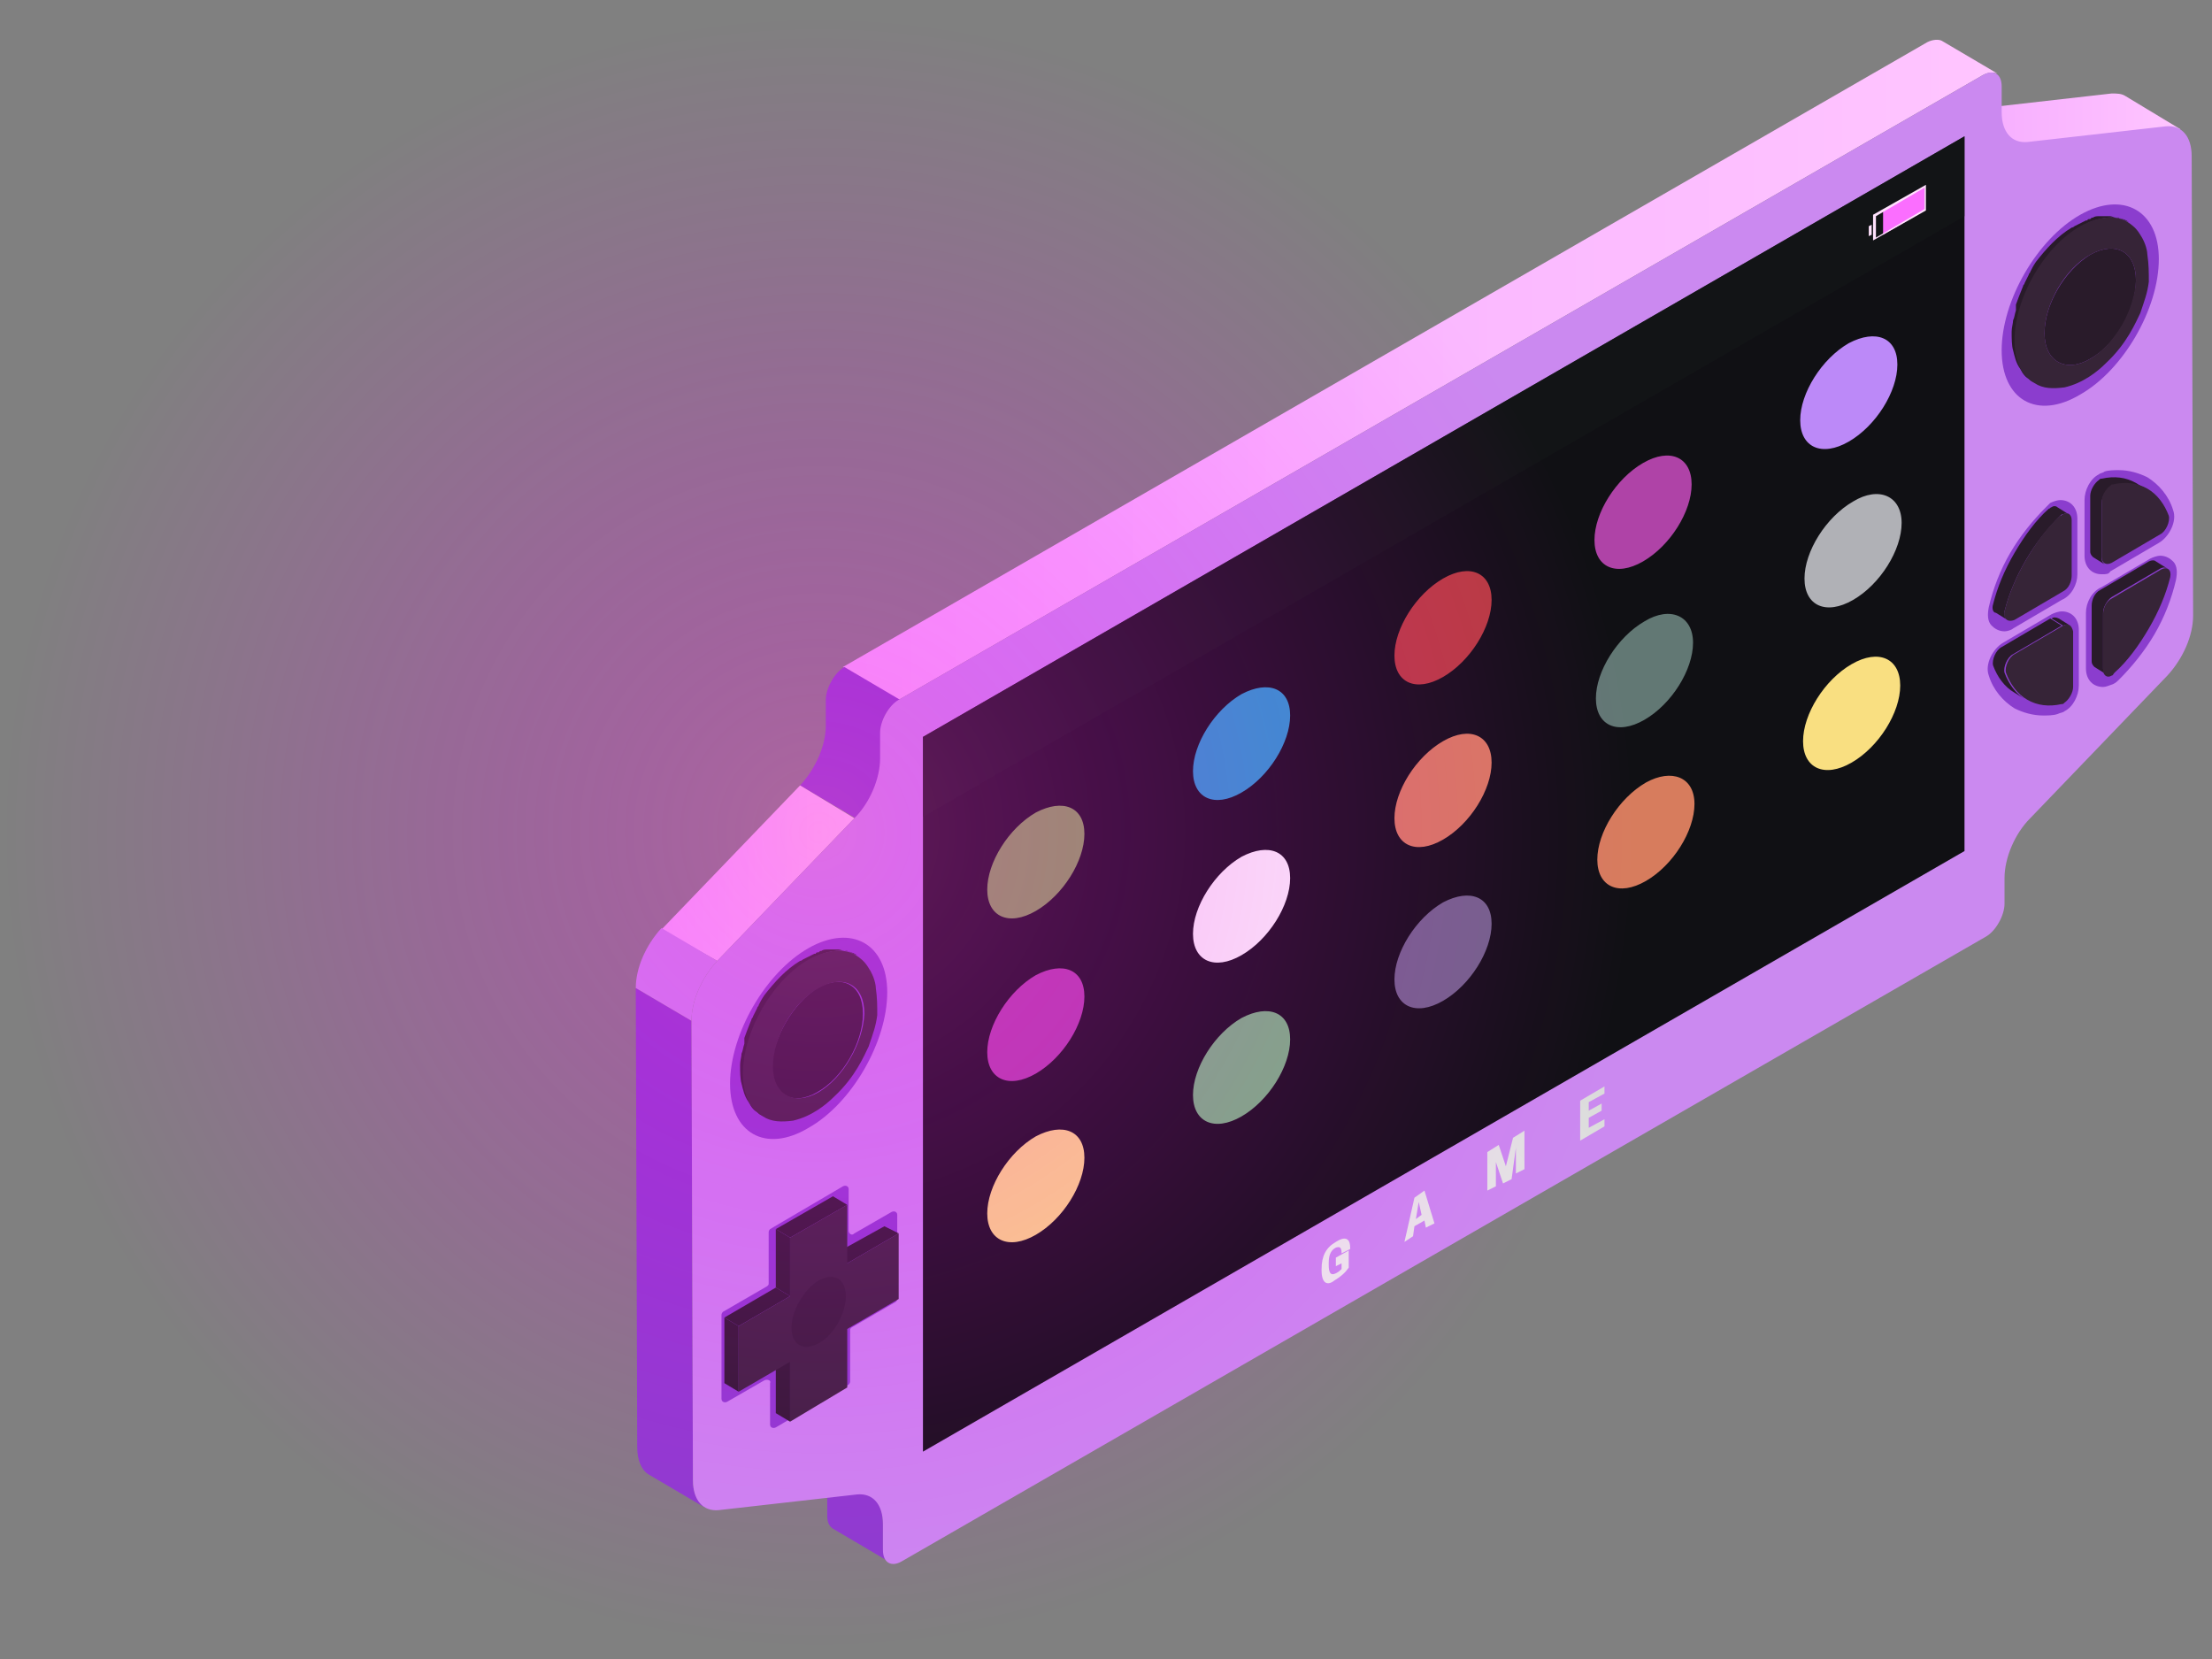 <svg width="80" height="60" viewBox="0 0 80 60" fill="none" xmlns="http://www.w3.org/2000/svg">
<rect x="0" y="0" width="80" height="60" fill="#808080" stroke="none"/>
<path d="M76.888 3.485C76.733 3.381 76.578 3.381 76.371 3.381L71.359 3.949C71.153 3.949 70.998 3.949 70.843 3.846L72.548 5.858C72.703 5.961 72.858 5.961 73.064 5.961L78.852 4.671L76.888 3.485Z" fill="url(#paint0_linear_242_8529)"/>
<path d="M31.933 56.009V55.081C31.933 54.616 31.778 54.255 31.468 54.1L29.453 52.913C29.712 53.068 29.866 53.429 29.918 53.894V54.822C29.918 55.029 29.97 55.184 30.125 55.287L32.14 56.474C32.037 56.37 31.933 56.216 31.933 56.009Z" fill="#8B3DCE"/>
<path d="M70.222 1.472C70.119 1.421 69.912 1.421 69.706 1.524L30.487 24.123L32.502 25.31L71.721 2.711C71.928 2.607 72.083 2.607 72.238 2.659L70.222 1.472Z" fill="url(#paint1_linear_242_8529)"/>
<path d="M32.553 25.31L30.538 24.123C30.177 24.329 29.866 24.897 29.866 25.31V26.238C29.866 26.961 29.505 27.786 28.936 28.405L30.952 29.592C31.52 29.024 31.882 28.147 31.882 27.425V26.496C31.83 26.032 32.14 25.516 32.553 25.31Z" fill="#8B3DCE"/>
<path d="M25.061 53.532L25.009 36.919L22.994 35.732L23.046 52.346C23.046 52.81 23.201 53.171 23.459 53.326L25.474 54.513C25.216 54.306 25.061 53.997 25.061 53.532Z" fill="#8B3DCE"/>
<path d="M25.939 34.752L23.924 33.617L28.936 28.405L30.9 29.592L25.939 34.752Z" fill="url(#paint2_linear_242_8529)"/>
<path d="M71.721 2.711C72.083 2.504 72.393 2.659 72.393 3.123V4.052C72.393 4.774 72.754 5.187 73.323 5.136L78.335 4.568C78.903 4.516 79.265 4.929 79.265 5.652L79.317 22.265C79.317 22.988 78.955 23.813 78.387 24.432L73.426 29.592C72.858 30.16 72.496 31.037 72.496 31.759V32.688C72.496 33.1 72.186 33.668 71.824 33.874L32.605 56.473C32.243 56.68 31.933 56.525 31.933 56.061V55.132C31.933 54.41 31.572 53.997 31.003 54.048L25.991 54.616C25.423 54.668 25.061 54.255 25.061 53.532L25.009 36.919C25.009 36.196 25.371 35.371 25.939 34.752L30.9 29.592C31.468 29.024 31.83 28.147 31.83 27.425V26.496C31.83 26.084 32.14 25.516 32.502 25.309L71.721 2.711Z" fill="#CB89F0"/>
<path d="M25.009 36.919L22.994 35.732C22.994 35.01 23.356 34.184 23.924 33.565L25.939 34.752C25.371 35.371 25.009 36.196 25.009 36.919Z" fill="#CB89F0"/>
<path d="M33.38 26.651V52.501L71.049 30.779V4.929L33.38 26.651Z" fill="#101014"/>
<path opacity="0.7" d="M33.38 26.651V29.541L71.049 7.819V4.929L33.38 26.651Z" fill="#131617"/>
<path d="M68.104 7.613V8.49L69.602 7.613V6.735L68.104 7.613Z" fill="#FB6EFF"/>
<path d="M67.691 8.128V8.49L67.587 8.541V8.18L67.691 8.128ZM69.654 6.684V7.612L67.742 8.696V7.767L69.654 6.684ZM69.602 6.787L67.846 7.819V8.593L69.602 7.561V6.787Z" fill="#FFE1FD"/>
<path d="M39.219 30.16C39.219 31.14 38.444 32.378 37.462 32.946C36.48 33.514 35.705 33.152 35.705 32.172C35.705 31.192 36.48 29.953 37.462 29.386C38.444 28.87 39.219 29.18 39.219 30.16Z" fill="#82A951"/>
<path d="M46.66 25.877C46.66 26.858 45.885 28.096 44.903 28.663C43.921 29.231 43.146 28.87 43.146 27.89C43.146 26.909 43.921 25.671 44.903 25.103C45.885 24.587 46.66 24.897 46.66 25.877Z" fill="#259ECB"/>
<path d="M53.946 21.698C53.946 22.678 53.171 23.917 52.189 24.484C51.207 25.052 50.432 24.691 50.432 23.71C50.432 22.73 51.207 21.492 52.189 20.924C53.171 20.357 53.946 20.718 53.946 21.698Z" fill="#B73D3D"/>
<path d="M61.283 29.076C61.283 30.056 60.508 31.295 59.526 31.862C58.544 32.43 57.769 32.069 57.769 31.088C57.769 30.108 58.544 28.87 59.526 28.302C60.456 27.786 61.283 28.096 61.283 29.076Z" fill="#D77C5D"/>
<path d="M68.724 24.794C68.724 25.774 67.949 27.012 66.967 27.58C65.985 28.148 65.21 27.786 65.21 26.806C65.21 25.826 65.985 24.587 66.967 24.02C67.949 23.452 68.724 23.814 68.724 24.794Z" fill="#F9DF81"/>
<path d="M61.18 17.519C61.18 18.499 60.405 19.737 59.423 20.305C58.441 20.872 57.666 20.511 57.666 19.531C57.666 18.551 58.441 17.312 59.423 16.745C60.405 16.177 61.18 16.538 61.18 17.519Z" fill="#AF43A7"/>
<path d="M39.219 36.042C39.219 37.022 38.444 38.26 37.462 38.828C36.48 39.395 35.705 39.034 35.705 38.054C35.705 37.074 36.48 35.835 37.462 35.268C38.444 34.752 39.219 35.061 39.219 36.042Z" fill="#AF43A7"/>
<path d="M46.66 31.759C46.66 32.74 45.885 33.978 44.903 34.545C43.921 35.113 43.146 34.752 43.146 33.772C43.146 32.791 43.921 31.553 44.903 30.985C45.885 30.469 46.66 30.779 46.66 31.759Z" fill="#F9F9F8"/>
<path d="M53.946 27.58C53.946 28.56 53.171 29.799 52.189 30.366C51.207 30.934 50.432 30.573 50.432 29.592C50.432 28.612 51.207 27.373 52.189 26.806C53.171 26.238 53.946 26.6 53.946 27.58Z" fill="#D77C5D"/>
<path d="M39.219 41.872C39.219 42.852 38.444 44.091 37.462 44.658C36.48 45.226 35.705 44.864 35.705 43.884C35.705 42.904 36.48 41.666 37.462 41.098C38.444 40.582 39.219 40.892 39.219 41.872Z" fill="#F9DF81"/>
<path d="M46.66 37.59C46.66 38.57 45.885 39.808 44.903 40.376C43.921 40.943 43.146 40.582 43.146 39.602C43.146 38.621 43.921 37.383 44.903 36.816C45.885 36.3 46.66 36.609 46.66 37.59Z" fill="#74B87C"/>
<path d="M53.946 33.41C53.946 34.391 53.171 35.629 52.189 36.197C51.207 36.764 50.432 36.403 50.432 35.423C50.432 34.442 51.207 33.204 52.189 32.636C53.171 32.12 53.946 32.43 53.946 33.41Z" fill="#706588"/>
<path d="M61.231 23.246C61.231 24.226 60.456 25.465 59.475 26.032C58.493 26.6 57.718 26.238 57.718 25.258C57.718 24.278 58.493 23.04 59.475 22.472C60.405 21.904 61.231 22.266 61.231 23.246Z" fill="#627874"/>
<path d="M68.775 18.912C68.775 19.892 68.001 21.131 67.019 21.698C66.037 22.266 65.262 21.904 65.262 20.924C65.262 19.944 66.037 18.706 67.019 18.138C67.949 17.57 68.775 17.932 68.775 18.912Z" fill="#B0B1B6"/>
<path d="M68.621 13.185C68.621 14.165 67.846 15.403 66.864 15.971C65.882 16.538 65.107 16.177 65.107 15.197C65.107 14.217 65.882 12.978 66.864 12.411C67.846 11.895 68.621 12.204 68.621 13.185Z" fill="#BC89F8"/>
<path d="M75.235 7.767C73.684 8.644 72.393 10.863 72.393 12.669C72.393 14.475 73.684 15.197 75.235 14.268C76.785 13.391 78.077 11.172 78.077 9.367C78.077 7.612 76.785 6.89 75.235 7.767Z" fill="#8B3DCE"/>
<path d="M75.596 9.212C76.526 8.696 77.25 9.109 77.25 10.141C77.25 11.172 76.526 12.462 75.596 12.978C74.718 13.494 73.943 13.082 73.943 12.05C73.943 11.018 74.666 9.779 75.596 9.212Z" fill="#291B2A"/>
<path d="M76.836 7.973C76.785 7.922 76.681 7.922 76.63 7.87H76.578H76.526C76.475 7.87 76.371 7.819 76.32 7.819C76.268 7.819 76.268 7.819 76.216 7.819C76.165 7.819 76.113 7.819 76.061 7.819C76.01 7.819 76.01 7.819 75.958 7.819C75.906 7.819 75.906 7.819 75.906 7.819C75.855 7.819 75.751 7.819 75.7 7.87C75.648 7.87 75.648 7.87 75.596 7.922C75.545 7.922 75.493 7.922 75.493 7.973H75.441C75.338 8.025 75.235 8.077 75.028 8.18C74.976 8.231 74.925 8.231 74.925 8.231C74.408 8.541 73.995 9.005 73.633 9.47C73.529 9.624 73.478 9.728 73.426 9.831C73.426 9.882 73.374 9.882 73.374 9.934C73.323 10.037 73.271 10.14 73.219 10.244C73.219 10.295 73.168 10.295 73.168 10.347C73.064 10.605 72.961 10.863 72.909 11.018C72.909 11.069 72.909 11.069 72.909 11.121C72.909 11.172 72.909 11.172 72.909 11.224C72.858 11.379 72.858 11.482 72.806 11.585C72.806 11.688 72.754 11.843 72.754 11.998C72.754 12.204 72.754 12.514 72.806 12.669C72.858 12.875 72.909 13.133 73.064 13.339C73.168 13.546 73.271 13.649 73.374 13.7C73.426 13.752 73.478 13.804 73.529 13.804L73.633 13.855C73.219 13.597 72.961 13.081 72.909 12.307C72.909 10.811 73.995 8.954 75.286 8.18C75.958 7.819 76.578 7.767 76.991 8.025L76.836 7.973Z" fill="#291B2A"/>
<path d="M77.663 9.212C77.663 9.109 77.612 8.799 77.405 8.489C77.25 8.232 77.095 8.128 76.94 8.025C76.526 7.767 75.906 7.819 75.234 8.18C73.891 8.954 72.858 10.811 72.858 12.308C72.858 13.082 73.116 13.598 73.581 13.855C73.891 14.062 74.253 14.062 74.666 14.01C75.338 13.855 75.855 13.443 76.165 13.133C76.94 12.411 77.25 11.637 77.405 11.327C77.56 10.863 77.663 10.605 77.715 10.192C77.715 9.831 77.715 9.573 77.663 9.212ZM75.596 12.978C74.718 13.494 73.943 13.082 73.943 12.05C73.943 11.018 74.666 9.728 75.596 9.212C76.526 8.696 77.25 9.109 77.25 10.141C77.198 11.224 76.475 12.462 75.596 12.978Z" fill="#362437"/>
<path d="M29.246 34.287C27.696 35.164 26.404 37.383 26.404 39.189C26.404 40.995 27.696 41.717 29.246 40.788C30.797 39.911 32.088 37.693 32.088 35.887C32.088 34.133 30.797 33.41 29.246 34.287Z" fill="#8B3DCE"/>
<path d="M29.556 35.732C30.486 35.216 31.21 35.629 31.21 36.661C31.21 37.693 30.486 38.983 29.556 39.499C28.678 40.015 27.903 39.602 27.903 38.57C27.954 37.538 28.678 36.3 29.556 35.732Z" fill="#291B2A"/>
<path d="M30.848 34.494C30.797 34.442 30.693 34.442 30.642 34.391H30.59H30.538C30.486 34.391 30.383 34.339 30.331 34.339C30.28 34.339 30.28 34.339 30.228 34.339C30.176 34.339 30.125 34.339 30.073 34.339C30.021 34.339 30.021 34.339 29.97 34.339C29.918 34.339 29.918 34.339 29.918 34.339C29.866 34.339 29.763 34.339 29.711 34.391C29.66 34.391 29.66 34.391 29.608 34.442C29.556 34.442 29.505 34.442 29.505 34.494H29.453C29.35 34.545 29.246 34.597 29.04 34.7C28.988 34.752 28.936 34.752 28.936 34.752C28.42 35.061 28.006 35.526 27.645 35.99C27.541 36.145 27.489 36.248 27.438 36.351C27.438 36.403 27.386 36.403 27.386 36.454C27.334 36.557 27.283 36.661 27.231 36.764C27.231 36.816 27.18 36.816 27.18 36.867C27.076 37.125 26.973 37.383 26.921 37.538C26.921 37.589 26.921 37.589 26.921 37.641C26.921 37.693 26.921 37.693 26.921 37.744C26.869 37.899 26.869 38.002 26.818 38.105C26.818 38.209 26.766 38.363 26.766 38.518C26.766 38.724 26.766 39.034 26.818 39.189C26.869 39.395 26.921 39.653 27.076 39.86C27.179 40.066 27.283 40.169 27.386 40.221C27.438 40.272 27.489 40.324 27.541 40.324L27.645 40.376C27.231 40.118 26.973 39.602 26.921 38.828C26.921 37.331 28.006 35.474 29.298 34.7C29.97 34.339 30.59 34.287 31.003 34.545L30.848 34.494Z" fill="#291B2A"/>
<path d="M31.675 35.732C31.675 35.629 31.623 35.319 31.416 35.01C31.262 34.752 31.107 34.649 30.951 34.545C30.538 34.287 29.918 34.339 29.246 34.7C27.903 35.474 26.869 37.332 26.869 38.828C26.869 39.602 27.128 40.118 27.593 40.376C27.903 40.582 28.265 40.582 28.678 40.531C29.35 40.376 29.866 39.963 30.176 39.653C30.951 38.931 31.262 38.157 31.416 37.847C31.572 37.383 31.675 37.125 31.727 36.712C31.727 36.351 31.727 36.093 31.675 35.732ZM29.608 39.499C28.73 40.014 27.954 39.602 27.954 38.57C27.954 37.538 28.678 36.248 29.608 35.732C30.538 35.216 31.262 35.629 31.262 36.661C31.21 37.744 30.486 38.983 29.608 39.499Z" fill="#362437"/>
<path d="M27.645 49.921L26.301 50.695C26.198 50.747 26.094 50.695 26.094 50.592V47.548C26.094 47.496 26.146 47.444 26.146 47.444L27.748 46.516C27.8 46.464 27.8 46.464 27.8 46.413V44.555C27.8 44.504 27.851 44.452 27.851 44.452L30.487 42.904C30.59 42.852 30.693 42.904 30.693 43.007V44.504C30.693 44.607 30.797 44.71 30.9 44.607L32.243 43.833C32.347 43.781 32.45 43.833 32.45 43.936V46.98C32.45 47.032 32.398 47.083 32.398 47.083L30.797 48.012C30.745 48.064 30.745 48.064 30.745 48.115V49.973C30.745 50.024 30.693 50.076 30.693 50.076L28.058 51.624C27.955 51.675 27.851 51.624 27.851 51.52V50.024C27.903 49.921 27.748 49.87 27.645 49.921Z" fill="#8B3DCE"/>
<path d="M28.575 51.417L28.058 51.108V48.941L28.575 49.25V51.417Z" fill="#291B2A"/>
<path d="M26.714 50.334L26.198 50.024V47.651L26.714 47.96V50.334Z" fill="#291B2A"/>
<path d="M28.575 46.877L28.058 46.567V44.452L28.575 44.761V46.877Z" fill="#291B2A"/>
<path d="M31.985 44.349L30.125 45.38L30.642 45.69L32.502 44.606L31.985 44.349Z" fill="#291B2A"/>
<path d="M26.198 47.651L26.714 47.96L28.575 46.877L28.058 46.567L26.198 47.651Z" fill="#291B2A"/>
<path d="M30.642 43.575L30.125 43.265L28.058 44.452L28.575 44.761L30.642 43.575Z" fill="#291B2A"/>
<path d="M32.502 46.98V44.607L30.642 45.69V43.575L28.575 44.761V46.877L26.714 47.961V50.334L28.575 49.25V51.417L30.642 50.179V48.064L32.502 46.98Z" fill="#362437"/>
<g opacity="0.7">
<path opacity="0.7" d="M29.608 46.309C30.176 46 30.59 46.258 30.59 46.877C30.59 47.496 30.176 48.27 29.608 48.58C29.04 48.889 28.626 48.631 28.626 48.012C28.626 47.393 29.091 46.619 29.608 46.309Z" fill="#291B2A"/>
</g>
<path d="M73.891 25.877C73.529 25.877 73.168 25.774 72.858 25.619C72.444 25.361 72.083 24.948 71.928 24.433C71.773 24.02 72.083 23.452 72.444 23.246L74.201 22.214C74.305 22.162 74.46 22.111 74.563 22.111C74.925 22.111 75.183 22.369 75.183 22.781V24.794C75.183 25.155 74.976 25.568 74.666 25.722C74.615 25.774 74.511 25.774 74.408 25.826C74.253 25.877 74.046 25.877 73.891 25.877ZM76.061 24.845C75.7 24.845 75.441 24.587 75.441 24.174V22.162C75.441 21.801 75.648 21.388 76.01 21.233L77.767 20.202C77.87 20.15 78.025 20.098 78.128 20.098C78.335 20.098 78.49 20.202 78.593 20.305C78.748 20.46 78.748 20.718 78.697 20.976C78.542 21.646 78.283 22.317 77.922 22.936C77.56 23.555 77.095 24.123 76.63 24.587C76.578 24.639 76.526 24.691 76.423 24.742C76.268 24.794 76.165 24.845 76.061 24.845ZM72.496 22.833C72.289 22.833 72.134 22.73 72.031 22.627C71.876 22.472 71.876 22.214 71.928 21.956C72.083 21.285 72.341 20.614 72.703 19.995C73.064 19.376 73.529 18.808 73.995 18.344C74.046 18.293 74.098 18.241 74.15 18.189C74.253 18.138 74.408 18.086 74.511 18.086C74.873 18.086 75.131 18.344 75.131 18.757V20.769C75.131 21.13 74.925 21.543 74.563 21.698L72.806 22.73C72.754 22.781 72.599 22.833 72.496 22.833ZM76.01 20.769C75.648 20.769 75.39 20.511 75.39 20.098V18.086C75.39 17.725 75.596 17.312 75.906 17.157C75.958 17.106 76.061 17.106 76.113 17.054C76.268 17.003 76.475 17.003 76.63 17.003C76.992 17.003 77.353 17.106 77.663 17.261C78.077 17.519 78.438 17.931 78.593 18.447C78.748 18.86 78.438 19.428 78.077 19.634L76.32 20.666C76.268 20.769 76.165 20.769 76.01 20.769Z" fill="#8B3DCE"/>
<path d="M72.393 23.401C72.186 23.504 72.031 23.865 72.083 24.071C72.238 24.484 72.496 24.845 72.858 25.052L73.271 25.31C72.909 25.103 72.651 24.742 72.496 24.329C72.444 24.123 72.599 23.762 72.806 23.659L74.563 22.627L74.15 22.369L72.393 23.401Z" fill="#291B2A"/>
<path d="M77.973 20.305C77.922 20.253 77.818 20.253 77.715 20.305L75.958 21.337C75.751 21.44 75.648 21.698 75.648 21.904V23.916C75.648 24.02 75.7 24.071 75.751 24.123L76.165 24.381C76.113 24.329 76.061 24.278 76.061 24.174V22.162C76.061 21.956 76.216 21.698 76.371 21.595L78.128 20.563C78.232 20.511 78.283 20.511 78.387 20.563L77.973 20.305Z" fill="#291B2A"/>
<path d="M74.201 22.369L74.615 22.627C74.718 22.575 74.77 22.575 74.873 22.627L74.46 22.369C74.356 22.317 74.253 22.317 74.201 22.369Z" fill="#291B2A"/>
<path d="M72.6 22.42C72.496 22.369 72.496 22.266 72.496 22.111C72.651 21.492 72.909 20.873 73.271 20.253C73.633 19.634 74.046 19.118 74.511 18.654C74.563 18.602 74.563 18.602 74.615 18.602C74.718 18.551 74.77 18.551 74.821 18.602L74.408 18.344C74.356 18.293 74.253 18.293 74.201 18.344C74.15 18.344 74.15 18.396 74.098 18.396C73.633 18.809 73.22 19.376 72.858 19.995C72.496 20.615 72.238 21.234 72.083 21.853C72.031 22.008 72.083 22.163 72.186 22.163L72.6 22.42Z" fill="#291B2A"/>
<path d="M76.113 20.408C76.061 20.357 76.01 20.305 76.01 20.202V18.189C76.01 17.983 76.165 17.725 76.32 17.622C76.371 17.622 76.371 17.57 76.423 17.57C76.888 17.467 77.302 17.519 77.663 17.725L77.25 17.467C76.888 17.261 76.475 17.209 76.01 17.312C75.958 17.312 75.958 17.312 75.906 17.364C75.751 17.467 75.596 17.725 75.596 17.931V19.944C75.596 20.047 75.648 20.099 75.7 20.15L76.113 20.408Z" fill="#291B2A"/>
<path d="M72.858 22.42L74.615 21.388C74.821 21.285 74.925 21.027 74.925 20.821V18.808C74.925 18.602 74.77 18.499 74.615 18.602C74.563 18.602 74.563 18.654 74.511 18.654C74.046 19.067 73.633 19.634 73.271 20.253C72.909 20.872 72.651 21.491 72.496 22.111C72.444 22.369 72.599 22.523 72.858 22.42Z" fill="#362437"/>
<path d="M74.615 22.627L72.858 23.659C72.651 23.762 72.496 24.123 72.548 24.329C72.703 24.742 72.961 25.103 73.323 25.309C73.685 25.516 74.098 25.567 74.563 25.464C74.615 25.464 74.615 25.464 74.666 25.413C74.821 25.309 74.977 25.052 74.977 24.845V22.833C74.925 22.627 74.821 22.523 74.615 22.627Z" fill="#362437"/>
<path d="M76.371 20.356L78.128 19.324C78.335 19.221 78.49 18.86 78.438 18.654C78.283 18.241 78.025 17.88 77.663 17.673C77.302 17.467 76.888 17.415 76.423 17.518C76.371 17.518 76.371 17.518 76.32 17.57C76.165 17.673 76.01 17.931 76.01 18.138V20.15C76.01 20.356 76.165 20.459 76.371 20.356Z" fill="#362437"/>
<path d="M78.129 20.614L76.372 21.646C76.165 21.749 76.062 22.007 76.062 22.214V24.226C76.062 24.432 76.217 24.535 76.372 24.432C76.423 24.432 76.423 24.381 76.475 24.329C76.94 23.916 77.353 23.349 77.715 22.73C78.077 22.11 78.335 21.491 78.49 20.872C78.542 20.614 78.387 20.459 78.129 20.614Z" fill="#362437"/>
<path d="M47.797 45.948V45.896C47.797 45.432 47.952 45.122 48.313 44.916C48.623 44.71 48.83 44.761 48.83 45.122V45.174L48.52 45.329C48.52 45.122 48.468 45.071 48.313 45.122C48.107 45.226 48.055 45.432 48.055 45.69V45.742C48.055 46 48.107 46.154 48.313 46.051C48.417 46 48.468 45.948 48.52 45.896V45.69L48.313 45.793V45.484L48.779 45.226V45.845C48.675 46 48.52 46.154 48.262 46.309C48.003 46.516 47.797 46.412 47.797 45.948ZM51.517 43.059L51.879 44.245L51.569 44.4L51.517 44.142L51.155 44.349L51.104 44.71L50.794 44.916L51.155 43.317L51.517 43.059ZM51.207 44.09L51.414 43.936L51.31 43.471L51.207 44.09ZM54.669 42.646L54.359 42.801L54.101 42.027V42.285V42.904L53.791 43.059V41.666L54.204 41.407L54.462 42.181L54.721 41.15L55.134 40.892V42.285L54.824 42.44V41.82V41.511L54.669 42.646ZM58.028 39.292V39.55L57.459 39.86V40.169L57.925 39.911V40.169L57.459 40.427V40.788L58.028 40.479V40.737L57.149 41.253V39.808L58.028 39.292Z" fill="url(#paint3_linear_242_8529)"/>
<path opacity="0.44" d="M29.608 59.672C45.96 59.672 59.216 46.436 59.216 30.108C59.216 13.78 45.96 0.544 29.608 0.544C13.256 0.544 0 13.78 0 30.108C0 46.436 13.256 59.672 29.608 59.672Z" fill="url(#paint4_radial_242_8529)"/>
<defs>
<linearGradient id="paint0_linear_242_8529" x1="70.875" y1="4.65" x2="78.884" y2="4.65" gradientUnits="userSpaceOnUse">
<stop stop-color="#F5ABFF"/>
<stop offset="1" stop-color="#FFC5FF"/>
</linearGradient>
<linearGradient id="paint1_linear_242_8529" x1="30.543" y1="13.376" x2="72.233" y2="13.376" gradientUnits="userSpaceOnUse">
<stop stop-color="#F5ABFF"/>
<stop offset="1" stop-color="#FFC5FF"/>
</linearGradient>
<linearGradient id="paint2_linear_242_8529" x1="23.94" y1="31.584" x2="30.921" y2="31.584" gradientUnits="userSpaceOnUse">
<stop stop-color="#F5ABFF"/>
<stop offset="1" stop-color="#FFC5FF"/>
</linearGradient>
<linearGradient id="paint3_linear_242_8529" x1="57.985" y1="39.767" x2="48.459" y2="45.782" gradientUnits="userSpaceOnUse">
<stop stop-color="#DBDBDB"/>
<stop offset="0.385" stop-color="#E4E4E4"/>
<stop offset="1" stop-color="#EDEDED"/>
</linearGradient>
<radialGradient id="paint4_radial_242_8529" cx="0" cy="0" r="1" gradientUnits="userSpaceOnUse" gradientTransform="translate(29.617 30.103) scale(29.63 29.586)">
<stop stop-color="#FF3DD5" stop-opacity="0.8"/>
<stop offset="0.098" stop-color="#FF2AE2" stop-opacity="0.721"/>
<stop offset="0.233" stop-color="#FF17EF" stop-opacity="0.614"/>
<stop offset="0.391" stop-color="#FF0AF8" stop-opacity="0.487"/>
<stop offset="0.594" stop-color="#FF02FD" stop-opacity="0.325"/>
<stop offset="1" stop-color="#FF00FF" stop-opacity="0"/>
</radialGradient>
</defs>
</svg>
